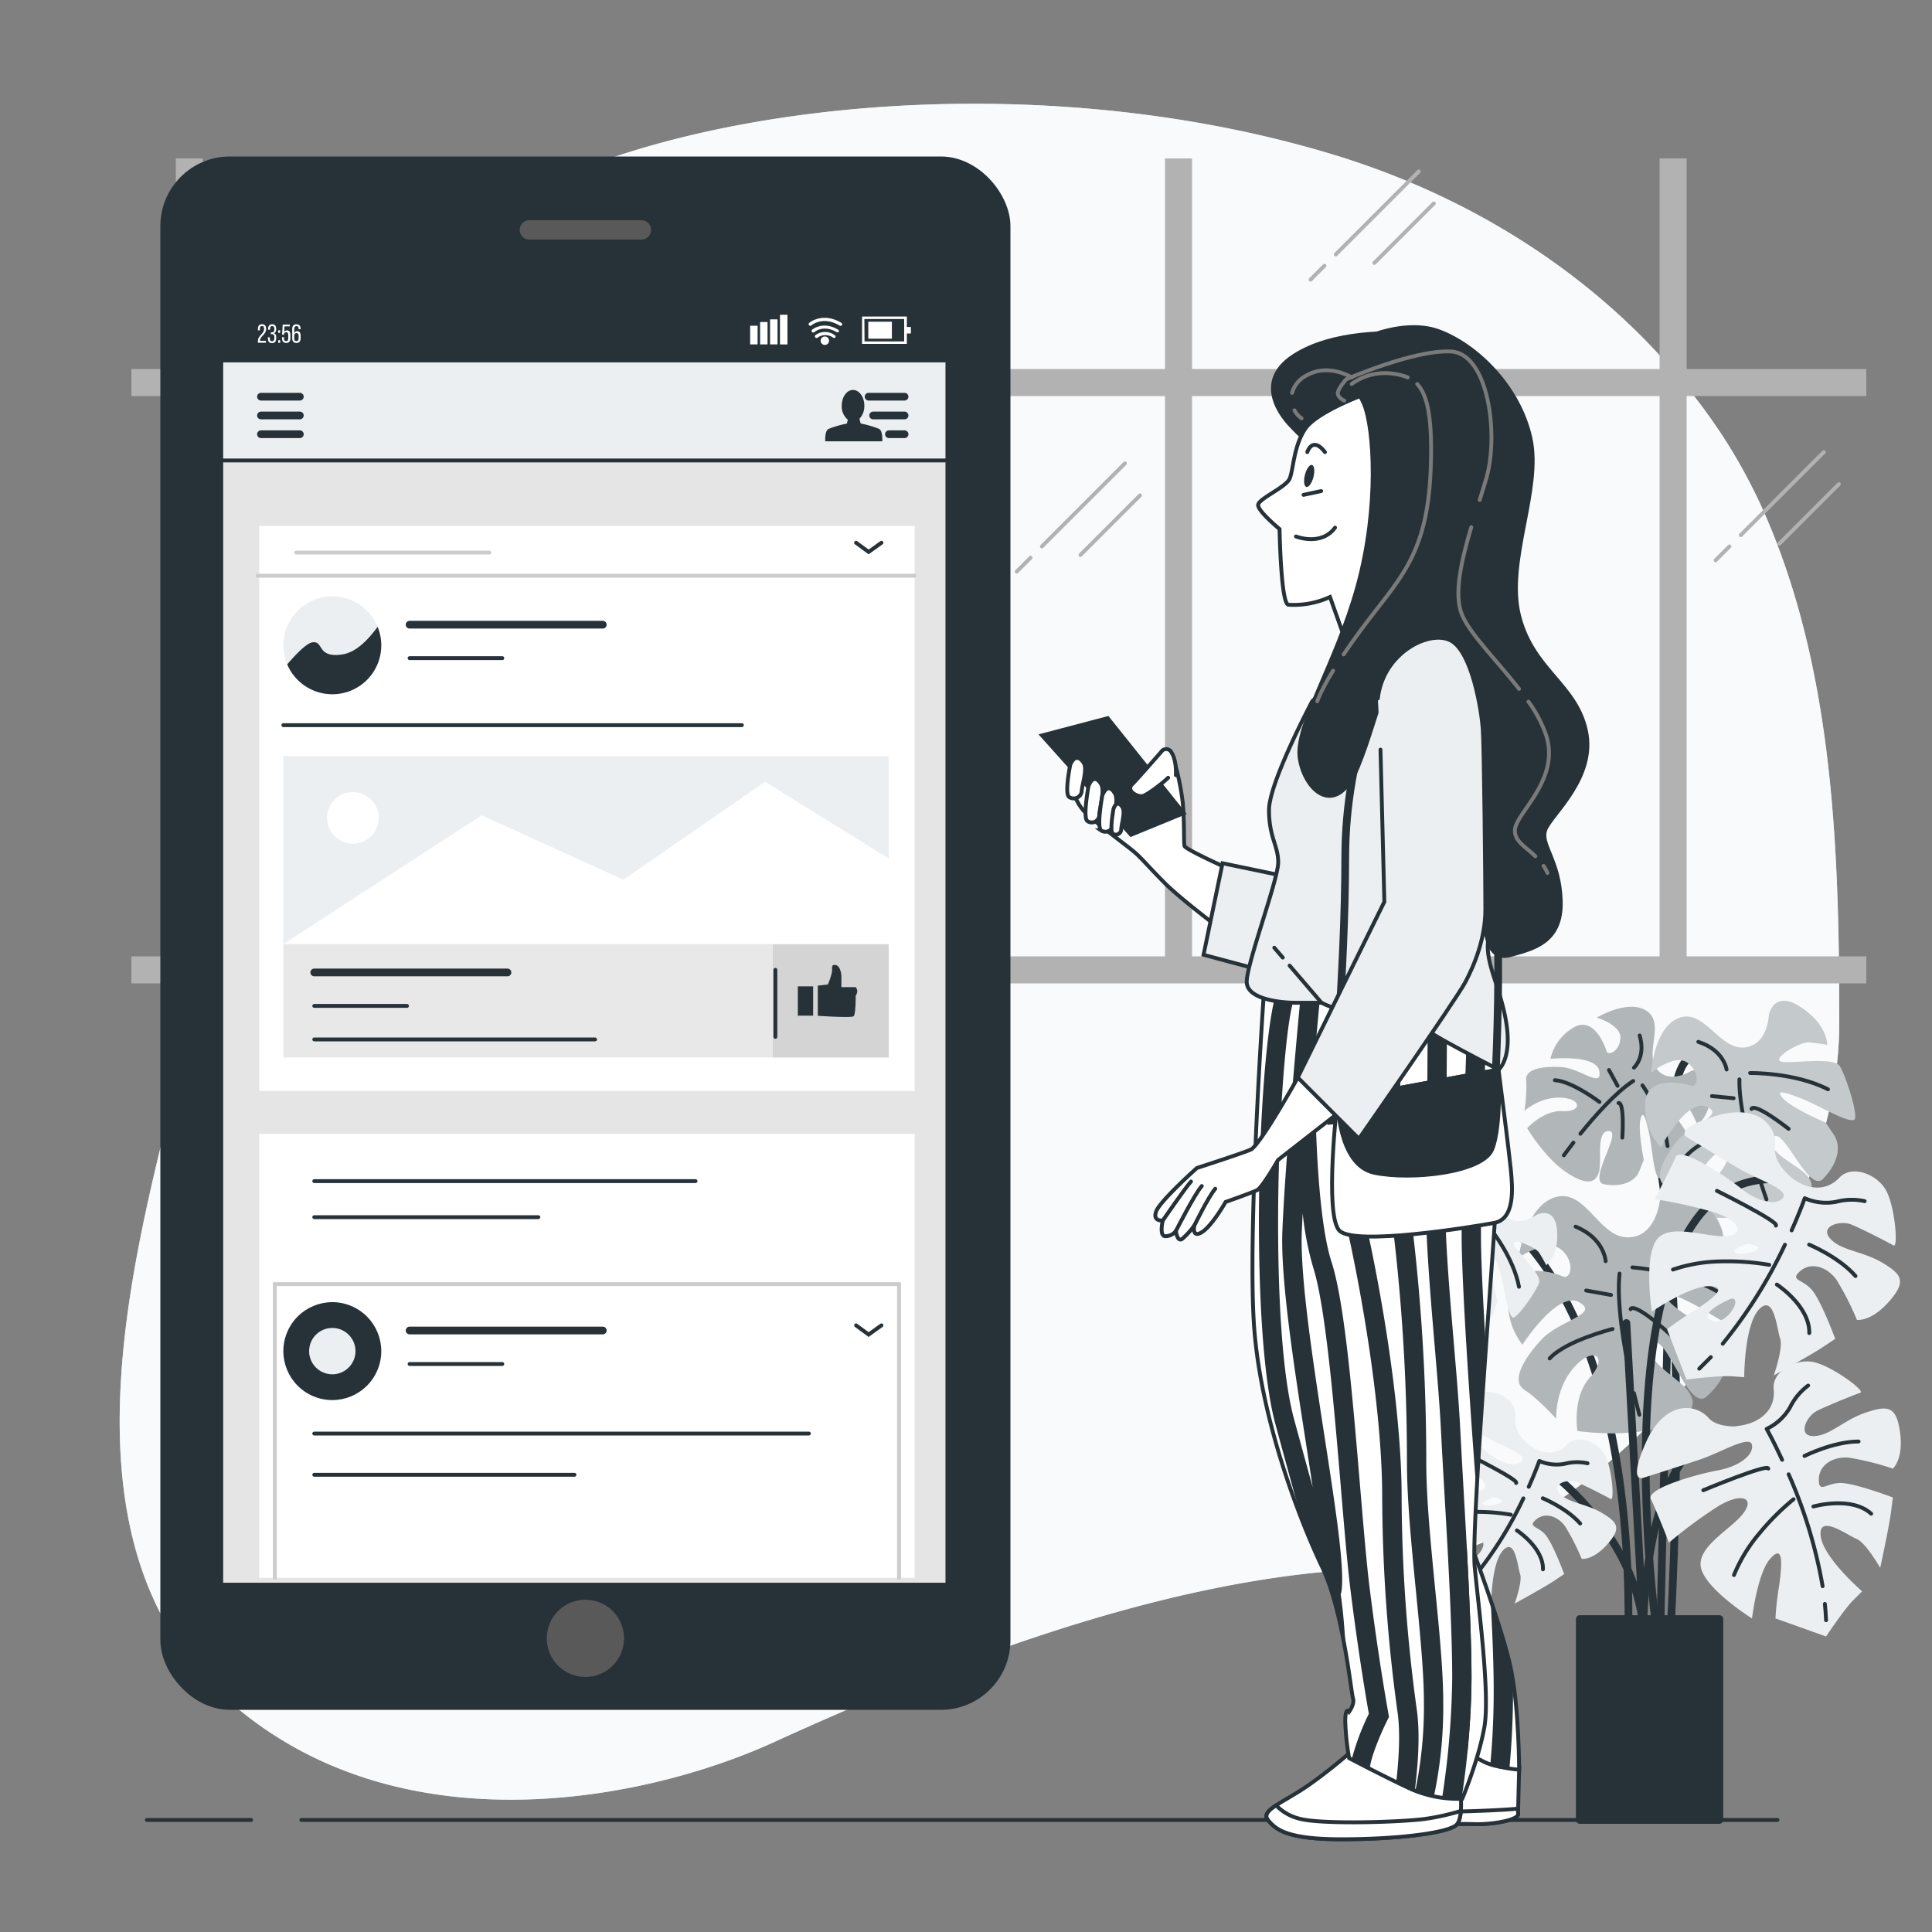 <svg xmlns="http://www.w3.org/2000/svg" viewBox="0 0 500 500"><rect x="0" y="0" width="500" height="500" fill="#808080" stroke="none"/><g id="freepik--background-simple--inject-15"><path d="M458,136a141.15,141.15,0,0,0-12.26-23.29C422.3,77.09,385.49,52.28,345,40c-89-27-197.54-9.66-233,27S57,235,45,283,15,401,59,440s108,26,141,11,97-43,155-45,121-81,121-141C476,222.07,474.74,176.22,458,136Z" style="fill:#ECEFF1"></path><path d="M458,136a141.15,141.15,0,0,0-12.26-23.29C422.3,77.09,385.49,52.28,345,40c-89-27-197.54-9.66-233,27S57,235,45,283,15,401,59,440s108,26,141,11,97-43,155-45,121-81,121-141C476,222.07,474.74,176.22,458,136Z" style="fill:#fff;opacity:0.7"></path></g><g id="freepik--Window--inject-15"><line x1="34" y1="251" x2="483" y2="251" style="fill:none;stroke:#b2b2b2;stroke-miterlimit:10;stroke-width:7px"></line><line x1="34" y1="99" x2="483" y2="99" style="fill:none;stroke:#b2b2b2;stroke-miterlimit:10;stroke-width:7px"></line><line x1="433" y1="253" x2="433" y2="41" style="fill:none;stroke:#b2b2b2;stroke-miterlimit:10;stroke-width:7px"></line><line x1="305" y1="253" x2="305" y2="41" style="fill:none;stroke:#b2b2b2;stroke-miterlimit:10;stroke-width:7px"></line><line x1="177" y1="253" x2="177" y2="41" style="fill:none;stroke:#b2b2b2;stroke-miterlimit:10;stroke-width:7px"></line><line x1="49" y1="253" x2="49" y2="41" style="fill:none;stroke:#b2b2b2;stroke-miterlimit:10;stroke-width:7px"></line><line x1="447.58" y1="141.42" x2="444" y2="145" style="fill:none;stroke:#b2b2b2;stroke-linecap:round;stroke-linejoin:round"></line><line x1="472" y1="117" x2="450.51" y2="138.49" style="fill:none;stroke:#b2b2b2;stroke-linecap:round;stroke-linejoin:round"></line><line x1="475.9" y1="125.29" x2="460.5" y2="140.69" style="fill:none;stroke:#b2b2b2;stroke-linecap:round;stroke-linejoin:round"></line><line x1="342.76" y1="68.78" x2="339.18" y2="72.36" style="fill:none;stroke:#b2b2b2;stroke-linecap:round;stroke-linejoin:round"></line><line x1="367.18" y1="44.36" x2="345.69" y2="65.85" style="fill:none;stroke:#b2b2b2;stroke-linecap:round;stroke-linejoin:round"></line><line x1="371.08" y1="52.65" x2="355.68" y2="68.05" style="fill:none;stroke:#b2b2b2;stroke-linecap:round;stroke-linejoin:round"></line><line x1="107.76" y1="68.78" x2="104.18" y2="72.36" style="fill:none;stroke:#b2b2b2;stroke-linecap:round;stroke-linejoin:round"></line><line x1="132.18" y1="44.36" x2="110.69" y2="65.85" style="fill:none;stroke:#b2b2b2;stroke-linecap:round;stroke-linejoin:round"></line><line x1="136.08" y1="52.65" x2="120.68" y2="68.05" style="fill:none;stroke:#b2b2b2;stroke-linecap:round;stroke-linejoin:round"></line><line x1="266.71" y1="144.34" x2="263.13" y2="147.93" style="fill:none;stroke:#b2b2b2;stroke-linecap:round;stroke-linejoin:round"></line><line x1="291.13" y1="119.93" x2="269.64" y2="141.42" style="fill:none;stroke:#b2b2b2;stroke-linecap:round;stroke-linejoin:round"></line><line x1="295.03" y1="128.21" x2="279.63" y2="143.61" style="fill:none;stroke:#b2b2b2;stroke-linecap:round;stroke-linejoin:round"></line><line x1="74.25" y1="186.27" x2="64.16" y2="196.35" style="fill:none;stroke:#b2b2b2;stroke-linecap:round;stroke-linejoin:round"></line><line x1="143.02" y1="117.5" x2="82.48" y2="178.03" style="fill:none;stroke:#b2b2b2;stroke-linecap:round;stroke-linejoin:round"></line><line x1="154" y1="140.84" x2="110.63" y2="184.21" style="fill:none;stroke:#b2b2b2;stroke-linecap:round;stroke-linejoin:round"></line></g><g id="freepik--Plant--inject-15"><path d="M449.35,273.44s-14.78-8.21-15.87,10.4-3.83,139.55-3.83,139.55" style="fill:none;stroke:#263238;stroke-linecap:round;stroke-linejoin:round;stroke-width:2px"></path><path d="M425.81,285.48s12.05,26.81,6.57,136.27" style="fill:none;stroke:#263238;stroke-linecap:round;stroke-linejoin:round;stroke-width:2px"></path><path d="M437.65,277.18s-5.66,3.63-8.87-.52,2.17-11.74-2.58-15-12.95,1.7-12.95,1.7,6.31,1.86,6.11,5.31-3.25,4.75-3.65,3.24-3.42-9.1-8.55-5.94a12.7,12.7,0,0,0-5.91,8.06s11.94-1.28,12.66,3.22-4.9-.79-9.82-1.08-9.42.44-9.11,3.42a38.83,38.83,0,0,1-.46,7.88s4.17-3.71,9.59-3.39,5.22,3.77.29,3.48-9.16,4.41-9.16,4.41,4.49,7.68,10.2,11.47,7.77,2.44,8.44-.49-.87-10.43,2.58-10.23-5.71,13-1.31,13.77,7.94-.52,9.1-3.42l1.16-2.9s-1.53-7.5-.87-10.43,1.48.09,2.26,3.59,1.28,11.94,2.78,11.54,6.32-6.55,7.45-9-6.34-9.76-6.25-11.24,5.85,1.33,6.75,2.87a38.9,38.9,0,0,1,1.77,3.56s3.59-2.26,3.5-9.18S437.65,277.18,437.65,277.18Z" style="fill:#ECEFF1"></path><path d="M437.65,277.18s-5.66,3.63-8.87-.52,2.17-11.74-2.58-15-12.95,1.7-12.95,1.7,6.31,1.86,6.11,5.31-3.25,4.75-3.65,3.24-3.42-9.1-8.55-5.94a12.7,12.7,0,0,0-5.91,8.06s11.94-1.28,12.66,3.22-4.9-.79-9.82-1.08-9.42.44-9.11,3.42a38.83,38.83,0,0,1-.46,7.88s4.17-3.71,9.59-3.39,5.22,3.77.29,3.48-9.16,4.41-9.16,4.41,4.49,7.68,10.2,11.47,7.77,2.44,8.44-.49-.87-10.43,2.58-10.23-5.71,13-1.31,13.77,7.94-.52,9.1-3.42l1.16-2.9s-1.53-7.5-.87-10.43,1.48.09,2.26,3.59,1.28,11.94,2.78,11.54,6.32-6.55,7.45-9-6.34-9.76-6.25-11.24,5.85,1.33,6.75,2.87a38.9,38.9,0,0,1,1.77,3.56s3.59-2.26,3.5-9.18S437.65,277.18,437.65,277.18Z" style="fill:#263238;opacity:0.3"></path><path d="M409,293.42c3.69-4.55,9.12-10.72,13.67-13.66" style="fill:none;stroke:#263238;stroke-linecap:round;stroke-linejoin:round"></path><path d="M404.72,299s.95-1.31,2.48-3.29" style="fill:none;stroke:#263238;stroke-linecap:round;stroke-linejoin:round"></path><path d="M425.07,280.89s5.47,7.74,6.49,15.71" style="fill:none;stroke:#263238;stroke-linecap:round;stroke-linejoin:round"></path><path d="M418.86,285.47s1.54-.9,1,8.95" style="fill:none;stroke:#263238;stroke-linecap:round;stroke-linejoin:round"></path><path d="M422.87,276.31s3.13-2.78,1.47-8.32" style="fill:none;stroke:#263238;stroke-linecap:round;stroke-linejoin:round"></path><line x1="418.63" y1="281.01" x2="416.4" y2="276.92" style="fill:none;stroke:#263238;stroke-linecap:round;stroke-linejoin:round"></line><path d="M413.94,285.18s-7.1-5.36-11.54-5.63" style="fill:none;stroke:#263238;stroke-linecap:round;stroke-linejoin:round"></path><path d="M457.79,262.58s-.22,8.13-6.57,8.52-10.27-10.17-16.76-7.63-7.12,14.13-7.12,14.13,6.17-5.06,9.48-2.5,2.55,6.49.76,5.87-11.44-2.78-11.77,4.51a15.37,15.37,0,0,0,4,11.41s6.86-12.82,11.86-10.49-4.13,4.37-7.78,9.11-6,9.72-2.78,11.44a46.63,46.63,0,0,1,7.58,5.84s-.87-6.71,3.14-11.92,7.33-2.65,3.68,2.08-1.83,12.17-1.83,12.17,10.75.74,18.44-2.38,7.74-6.12,5.26-8.78-11-6.25-8.48-9.56,9.13,14.59,12.89,10.69,4.89-8.3,2.78-11.44l-2.11-3.14s-8.56-3.58-11-6.24,1.1-1.42,5.14.19,12.82,6.86,13.44,5.08-2.24-10.79-3.88-13.57-14.11-.3-15.53-1.39,5.33-5,7.48-4.81a47,47,0,0,1,4.77.66s.19-5.14-6.8-9.77S457.79,262.58,457.79,262.58Z" style="fill:#ECEFF1"></path><path d="M457.79,262.58s-.22,8.13-6.57,8.52-10.27-10.17-16.76-7.63-7.12,14.13-7.12,14.13,6.17-5.06,9.48-2.5,2.55,6.49.76,5.87-11.44-2.78-11.77,4.51a15.37,15.37,0,0,0,4,11.41s6.86-12.82,11.86-10.49-4.13,4.37-7.78,9.11-6,9.72-2.78,11.44a46.63,46.63,0,0,1,7.58,5.84s-.87-6.71,3.14-11.92,7.33-2.65,3.68,2.08-1.83,12.17-1.83,12.17,10.75.74,18.44-2.38,7.74-6.12,5.26-8.78-11-6.25-8.48-9.56,9.13,14.59,12.89,10.69,4.89-8.3,2.78-11.44l-2.11-3.14s-8.56-3.58-11-6.24,1.1-1.42,5.14.19,12.82,6.86,13.44,5.08-2.24-10.79-3.88-13.57-14.11-.3-15.53-1.39,5.33-5,7.48-4.81a47,47,0,0,1,4.77.66s.19-5.14-6.8-9.77S457.79,262.58,457.79,262.58Z" style="fill:#263238;opacity:0.2"></path><path d="M454.52,302.34c-2-6.8-4.52-16.44-4.36-23" style="fill:none;stroke:#263238;stroke-linecap:round;stroke-linejoin:round"></path><path d="M457.16,310.4s-.67-1.85-1.6-4.73" style="fill:none;stroke:#263238;stroke-linecap:round;stroke-linejoin:round"></path><path d="M452.93,277.7s11.48-.21,20.15,4.21" style="fill:none;stroke:#263238;stroke-linecap:round;stroke-linejoin:round"></path><path d="M453.29,287s.14-2.15,9.61,5.15" style="fill:none;stroke:#263238;stroke-linecap:round;stroke-linejoin:round"></path><path d="M446.84,276.79s-.65-5-7.32-7.16" style="fill:none;stroke:#263238;stroke-linecap:round;stroke-linejoin:round"></path><line x1="448.66" y1="284.22" x2="443.05" y2="283.67" style="fill:none;stroke:#263238;stroke-linecap:round;stroke-linejoin:round"></line><path d="M449.64,291.77s-10.21,3.45-13.5,7.71" style="fill:none;stroke:#263238;stroke-linecap:round;stroke-linejoin:round"></path><path d="M389.7,316.67S422,338,421.44,420.65" style="fill:none;stroke:#263238;stroke-linecap:round;stroke-linejoin:round;stroke-width:2px"></path><path d="M429.51,311s-1,9.36-8.39,9.22-10.88-12.72-18.61-10.39S393,325.5,393,325.5s7.59-5.26,11.17-2,2.33,7.73.32,6.84-12.94-4.29-14,4.09A17.79,17.79,0,0,0,394,348s9.13-14.15,14.67-11-5.17,4.66-9.83,9.77-7.83,10.66-4.29,12.94,8.19,7.46,8.19,7.46-.37-7.82,4.76-13.45,8.7-2.38,4,2.74-3.26,13.88-3.26,13.88,12.34,1.86,21.51-1,9.5-6.33,6.89-9.63-12.14-8.25-8.88-11.83,9.16,17.69,13.86,13.55,6.43-9.12,4.29-12.94l-2.14-3.82s-9.54-4.94-12.14-8.24,1.39-1.54,5.91.7,14.15,9.13,15,7.13-1.58-12.67-3.2-16-16.25-1.68-17.79-3.08,6.62-5.21,9.08-4.84a54.75,54.75,0,0,1,5.45,1.22s.7-5.92-6.93-11.93S429.51,311,429.51,311Z" style="fill:#ECEFF1"></path><path d="M429.51,311s-1,9.36-8.39,9.22-10.88-12.72-18.61-10.39S393,325.5,393,325.5s7.59-5.26,11.17-2,2.33,7.73.32,6.84-12.94-4.29-14,4.09A17.79,17.79,0,0,0,394,348s9.13-14.15,14.67-11-5.17,4.66-9.83,9.77-7.83,10.66-4.29,12.94,8.19,7.46,8.19,7.46-.37-7.82,4.76-13.45,8.7-2.38,4,2.74-3.26,13.88-3.26,13.88,12.34,1.86,21.51-1,9.5-6.33,6.89-9.63-12.14-8.25-8.88-11.83,9.16,17.69,13.86,13.55,6.43-9.12,4.29-12.94l-2.14-3.82s-9.54-4.94-12.14-8.24,1.39-1.54,5.91.7,14.15,9.13,15,7.13-1.58-12.67-3.2-16-16.25-1.68-17.79-3.08,6.62-5.21,9.08-4.84a54.75,54.75,0,0,1,5.45,1.22s.7-5.92-6.93-11.93S429.51,311,429.51,311Z" style="fill:#263238;opacity:0.3"></path><path d="M422,356.6c-1.72-8-3.66-19.39-2.86-27" style="fill:none;stroke:#263238;stroke-linecap:round;stroke-linejoin:round"></path><path d="M424.27,366.15s-.6-2.19-1.4-5.6" style="fill:none;stroke:#263238;stroke-linecap:round;stroke-linejoin:round"></path><path d="M422.47,328s13.27.85,22.86,6.76" style="fill:none;stroke:#263238;stroke-linecap:round;stroke-linejoin:round"></path><path d="M422,338.82s.37-2.46,10.61,6.85" style="fill:none;stroke:#263238;stroke-linecap:round;stroke-linejoin:round"></path><path d="M415.54,326.39s-.28-5.87-7.78-8.94" style="fill:none;stroke:#263238;stroke-linecap:round;stroke-linejoin:round"></path><line x1="416.93" y1="335.14" x2="410.5" y2="333.98" style="fill:none;stroke:#263238;stroke-linecap:round;stroke-linejoin:round"></line><path d="M417.34,343.94s-12.1,3-16.29,7.63" style="fill:none;stroke:#263238;stroke-linecap:round;stroke-linejoin:round"></path><path d="M402.29,381.8s20.79,15.87,23,39.4l-4.38-78.81" style="fill:none;stroke:#263238;stroke-linecap:round;stroke-linejoin:round;stroke-width:2px"></path><path d="M452.63,370.3c-27.36-4.92-27.36,50.9-27.36,50.9" style="fill:none;stroke:#263238;stroke-linecap:round;stroke-linejoin:round;stroke-width:2px"></path><path d="M428.55,420.65s-15.87-115.47,30.1-115.47" style="fill:none;stroke:#263238;stroke-linecap:round;stroke-linejoin:round;stroke-width:2px"></path><path d="M442.21,367c-3.74-4.2-11.68-4.2-16.36,6.55s-.46,8.87-.46,8.87,8.87-2.8,14.48-4.67S453,371.19,453.42,374s-3.74,5.61-8.88,6.54-18.69,4.68-17.28,7.48,4.67,11.21,4.67,11.21a119.69,119.69,0,0,1,12.61-9.34c6.08-3.74,9.81-2.34,6.54,1.87s-12.61,8.87-10.74,14.48,13.08,12.61,13.08,12.61,1.4-11.68,4.67-15.41,3.27.46,2.34,7a75.68,75.68,0,0,0-.94,8.4l13.09,4.68s4.67-7,7-9.35l2.34-2.33s-10.28-8.88-10.75-14.49,7,0,9.35.94,6.07,7.47,6.07,7.47,2.34-10.74,2.81-14.48l.46-3.74s-9.81-3.74-13.55-3.74-5.6,2.81-5.6-.93,3.73-6.07,7.94-5.61a73.06,73.06,0,0,1,11.21,2.81s2.81-2.34,1.87-9.35-3.27-7-8.88-5.14-9.34,6.08-13.54,6.08-1.87-5.14.93-6.54,9.81-4.21,11.21-4.68-7.47-7-12.14-7.94-10.73,2.36-10.28,7C460,369.32,445.94,371.19,442.21,367Z" style="fill:#ECEFF1"></path><path d="M472.28,415.09c.14,1.41.24,2.82.3,4.22" style="fill:none;stroke:#263238;stroke-linecap:round;stroke-linejoin:round"></path><path d="M462.9,381.55a123.92,123.92,0,0,1,8.79,28.95" style="fill:none;stroke:#263238;stroke-linecap:round;stroke-linejoin:round"></path><path d="M461.21,377.8c-2.31-5-4-8-4-8a13.83,13.83,0,0,0,6.07-5.61,15.59,15.59,0,0,1,4.67-5.61" style="fill:none;stroke:#263238;stroke-linecap:round;stroke-linejoin:round"></path><path d="M440.81,385.67s16.82-7,16.82-5.6" style="fill:none;stroke:#263238;stroke-linecap:round;stroke-linejoin:round"></path><path d="M467,376.8s7.47-3.74,14-3.74" style="fill:none;stroke:#263238;stroke-linecap:round;stroke-linejoin:round"></path><path d="M464.17,388a64.37,64.37,0,0,0-8.88,8.88,40.21,40.21,0,0,0-6.54,10.74" style="fill:none;stroke:#263238;stroke-linecap:round;stroke-linejoin:round"></path><path d="M469.31,389.88s9.81-2.81,14.95,1.87" style="fill:none;stroke:#263238;stroke-linecap:round;stroke-linejoin:round"></path><path d="M487.08,326.75c-5.09-3-10.71-3.08-13.47-6.25s2.65-4.78,5.55-3.58,9.61,4.65,10.88,5.4.39-10.24-2-14.38-8.8-6.55-12-3.17c-6.79,7.14-17.39-2.22-16.67-7.8s-4.48-11.57-15.66-8.06-7,5.47-7,5.47,7.94,4.86,13,7.87,13.51,5.59,11.7,7.78-6.68.86-10.76-2.41-15.78-11.05-17-8.15-5.4,10.87-5.4,10.87a120.34,120.34,0,0,1,15.33,3.4c6.8,2.14,8.19,5.88,2.87,6.17s-15-3.71-18,1.38-.95,18.15-.95,18.15,9.74-6.6,14.71-6.58,1.79,2.77-3.76,6.36a76.55,76.55,0,0,0-7,4.8l5,13s8.36-1.07,11.65-.84l3.3.23s0-13.58,3.89-17.6,4.59,5.29,5.42,7.66-1.66,9.49-1.66,9.49,9.64-5.28,12.77-7.38l3.13-2.09s-3.61-9.86-6.06-12.69-5.79-2.39-3-4.84,7-1.16,9.44,2.32a73.59,73.59,0,0,1,5.24,10.3s3.6.59,8.28-4.71S492.16,329.76,487.08,326.75ZM442.86,341.7c-3.74-1.87,5.14-5.6,5.14-5.6C451.27,335.63,446.6,343.57,442.86,341.7Zm6.3-17.44c-1.6-.8,3.18-2.39,3.18-2.39C459.25,323.2,450.75,325.06,449.16,324.26Z" style="fill:#ECEFF1"></path><path d="M442.76,351.22c-1,1-2,2-3,3" style="fill:none;stroke:#263238;stroke-linecap:round;stroke-linejoin:round"></path><path d="M461.94,322.14a124.13,124.13,0,0,1-16.1,25.62" style="fill:none;stroke:#263238;stroke-linecap:round;stroke-linejoin:round"></path><path d="M463.67,318.42c2.24-5,3.39-8.32,3.39-8.32a13.79,13.79,0,0,0,8.21.91,15.58,15.58,0,0,1,7.3-.15" style="fill:none;stroke:#263238;stroke-linecap:round;stroke-linejoin:round"></path><path d="M459.6,317.19c1.06-.92-15.26-9-15.26-9" style="fill:none;stroke:#263238;stroke-linecap:round;stroke-linejoin:round"></path><path d="M468.2,322.1s7.72,3.2,12,8.14" style="fill:none;stroke:#263238;stroke-linecap:round;stroke-linejoin:round"></path><path d="M457.89,327.34a65,65,0,0,0-12.52-.89,40.19,40.19,0,0,0-12.4,2.11" style="fill:none;stroke:#263238;stroke-linecap:round;stroke-linejoin:round"></path><path d="M459.85,332.44S468.4,338,468.24,345" style="fill:none;stroke:#263238;stroke-linecap:round;stroke-linejoin:round"></path><path d="M414.48,391.49c-4.1-2.42-8.62-2.48-10.84-5s2.14-3.85,4.47-2.89,7.73,3.75,8.75,4.35.32-8.24-1.58-11.57-7.09-5.27-9.68-2.55c-5.47,5.75-14-1.79-13.42-6.28s-3.61-9.31-12.6-6.48-5.64,4.4-5.64,4.4,6.39,3.91,10.48,6.33,10.88,4.5,9.42,6.27-5.38.68-8.66-2-12.7-8.89-13.66-6.56-4.35,8.76-4.35,8.76A94.8,94.8,0,0,1,379.5,381c5.48,1.72,6.6,4.73,2.32,5s-12.05-3-14.47,1.11-.77,14.61-.77,14.61,7.84-5.31,11.84-5.3,1.44,2.24-3,5.12a59.07,59.07,0,0,0-5.6,3.87l4.06,10.41a76.37,76.37,0,0,1,9.37-.67l2.66.19s0-10.93,3.13-14.17,3.7,4.26,4.36,6.17S392,415,392,415s7.77-4.25,10.28-5.94l2.52-1.69s-2.9-7.93-4.88-10.21-4.66-1.92-2.39-3.9,5.67-.93,7.6,1.87a58.32,58.32,0,0,1,4.21,8.3s2.9.47,6.67-3.8S418.57,393.91,414.48,391.49Zm-35.58,12C375.89,402,383,399,383,399,385.66,398.63,381.9,405,378.9,403.52Zm5.06-14c-1.28-.64,2.56-1.92,2.56-1.92C392.08,388.63,385.24,390.13,384,389.48Z" style="fill:#ECEFF1"></path><path d="M378.82,411.18c-.79.83-1.59,1.63-2.42,2.41" style="fill:none;stroke:#263238;stroke-linecap:round;stroke-linejoin:round"></path><path d="M394.25,387.78a99.41,99.41,0,0,1-13,20.62" style="fill:none;stroke:#263238;stroke-linecap:round;stroke-linejoin:round"></path><path d="M395.64,384.78c1.8-4,2.73-6.69,2.73-6.69a11.09,11.09,0,0,0,6.61.73,12.63,12.63,0,0,1,5.87-.12" style="fill:none;stroke:#263238;stroke-linecap:round;stroke-linejoin:round"></path><path d="M380.09,376.53s13.13,6.53,12.28,7.27" style="fill:none;stroke:#263238;stroke-linecap:round;stroke-linejoin:round"></path><path d="M399.28,387.75s6.22,2.57,9.67,6.54" style="fill:none;stroke:#263238;stroke-linecap:round;stroke-linejoin:round"></path><path d="M391,392a52.06,52.06,0,0,0-10.08-.71,32.53,32.53,0,0,0-10,1.69" style="fill:none;stroke:#263238;stroke-linecap:round;stroke-linejoin:round"></path><path d="M392.57,396.07s6.88,4.48,6.75,10.07" style="fill:none;stroke:#263238;stroke-linecap:round;stroke-linejoin:round"></path><path d="M397.79,314.33s-5.14,3.74-8.41,0,1.4-11.21-3.27-14S374,302.65,374,302.65s6.07,1.41,6.07,4.68-2.8,4.67-3.27,3.27-3.74-8.41-8.41-5.14a12,12,0,0,0-5.14,7.94s11.22-1.87,12.15,2.34-4.67-.47-9.34-.47-8.88.93-8.41,3.74a37.34,37.34,0,0,1,0,7.47,13.85,13.85,0,0,1,8.87-3.74c5.14,0,5.14,3.27.47,3.27s-8.41,4.68-8.41,4.68,4.67,7,10.28,10.28,7.47,1.86,7.94-.94-1.4-9.81,1.87-9.81-4.67,12.61-.47,13.08,7.48-.93,8.41-3.74l.94-2.8s-1.87-7-1.4-9.81,1.4,0,2.33,3.27,1.87,11.21,3.27,10.75,5.61-6.55,6.54-8.88-6.54-8.88-6.54-10.28,5.61.93,6.54,2.34a34.73,34.73,0,0,1,1.87,3.27s3.27-2.34,2.81-8.88S397.79,314.33,397.79,314.33Z" style="fill:#ECEFF1"></path><path d="M371.61,331.28c3.23-4.51,8-10.64,12.16-13.67" style="fill:none;stroke:#263238;stroke-linecap:round;stroke-linejoin:round"></path><path d="M367.88,336.76s.83-1.3,2.17-3.24" style="fill:none;stroke:#263238;stroke-linecap:round;stroke-linejoin:round"></path><path d="M386.11,318.54s5.6,7,7,14.48" style="fill:none;stroke:#263238;stroke-linecap:round;stroke-linejoin:round"></path><path d="M380.5,323.21s1.4-.93,1.4,8.41" style="fill:none;stroke:#263238;stroke-linecap:round;stroke-linejoin:round"></path><path d="M383.77,314.33s2.8-2.8.93-7.94" style="fill:none;stroke:#263238;stroke-linecap:round;stroke-linejoin:round"></path><line x1="380.03" y1="319.01" x2="377.7" y2="315.27" style="fill:none;stroke:#263238;stroke-linecap:round;stroke-linejoin:round"></line><path d="M375.83,323.21s-7-4.67-11.22-4.67" style="fill:none;stroke:#263238;stroke-linecap:round;stroke-linejoin:round"></path><rect x="408.85" y="419.01" width="36.12" height="51.99" style="fill:#263238;stroke:#263238;stroke-linecap:round;stroke-linejoin:round;stroke-width:2px"></rect></g><g id="freepik--Floor--inject-15"><line x1="65" y1="471" x2="38" y2="471" style="fill:none;stroke:#263238;stroke-linecap:round;stroke-miterlimit:10"></line><line x1="460" y1="471" x2="78" y2="471" style="fill:none;stroke:#263238;stroke-linecap:round;stroke-miterlimit:10"></line></g><g id="freepik--Character--inject-15"><path d="M304.1,197.71a64.64,64.64,0,0,1,2,10.06c.45,4.69.23,10.28.45,11.17s11.62,6,11.62,6l-2.68,15.2s-10.06-7.6-14.08-11.63-5.81-6.26-7.83-8-9.83-7.38-12.74-10.29-4.47-8.27-1.78-9.61,13.63.67,14.52,1.34,4.25.23,4.25.23l4.25-4Z" style="fill:#fff;stroke:#263238;stroke-linecap:round;stroke-miterlimit:10"></path><polygon points="269.68 190.33 292.7 216.04 306.33 210.45 286.67 185.86 269.68 190.33" style="fill:#263238;stroke:#263238;stroke-linecap:round;stroke-miterlimit:10"></polygon><path d="M302.31,201.28c-1.34,1.34-5.14,4.25-6.48,4.7s-4.47-1.34-2.91-2.91,7.6-8.49,7.6-8.49a1.52,1.52,0,0,1,2.69.22c1.34,2,1.11,5.81,1.11,5.81" style="fill:#fff;stroke:#263238;stroke-linecap:round;stroke-miterlimit:10"></path><path d="M277,197.84s-1.55,7.4-.34,8.4a2.08,2.08,0,0,0,3.28-1.4c0-1.4,1.55-5.8.52-7.4S278.08,195.44,277,197.84Z" style="fill:#fff;stroke:#263238;stroke-linecap:round;stroke-miterlimit:10"></path><path d="M281.7,203.45s-1.48,8-.33,9a1.94,1.94,0,0,0,3.12-1.5c0-1.51,1.48-6.23.5-7.95S282.68,200.87,281.7,203.45Z" style="fill:#fff;stroke:#263238;stroke-linecap:round;stroke-miterlimit:10"></path><path d="M285.27,205.9s-1.48,8-.33,9a2,2,0,0,0,3.13-1.5c0-1.51,1.48-6.24.49-8S286.26,203.33,285.27,205.9Z" style="fill:#fff;stroke:#263238;stroke-linecap:round;stroke-miterlimit:10"></path><path d="M288.18,209.29s-1.05,5.67-.23,6.44a1.39,1.39,0,0,0,2.22-1.08c0-1.07,1.06-4.44.36-5.66S288.88,207.45,288.18,209.29Z" style="fill:#fff;stroke:#263238;stroke-linecap:round;stroke-miterlimit:10"></path><polygon points="332.49 226.76 316.39 223.41 311.48 247.1 327.35 251.35 332.49 226.76" style="fill:#ECEFF1;stroke:#263238;stroke-linecap:round;stroke-miterlimit:10"></polygon><path d="M393.17,457.18s-.29,10.87-.29,12.36-6.56,2.68-11.32,2.54-12.51.14-17.28-.6a113,113,0,0,0-14.89-.74c-3,0-4.17-4.92-1-7.45s11-3,15.64-4.77,6.85-6.7,6.85-6.7a78.09,78.09,0,0,1,12.21,1.34A34.24,34.24,0,0,1,393.17,457.18Z" style="fill:#fff;stroke:#263238;stroke-linecap:round;stroke-miterlimit:10"></path><path d="M392.88,469.54c0-.25,0-.77,0-1.46-6.46.58-17.81.87-25.49.87s-17.55-1-20.87-1.36c.17,1.71,1.25,3.15,2.85,3.15a113,113,0,0,1,14.89.74c4.77.74,12.51.45,17.28.6S392.88,471,392.88,469.54Z" style="fill:#fff;stroke:#263238;stroke-linecap:round;stroke-miterlimit:10"></path><path d="M379.65,397s9.5,25,11.5,35.5,2,25.5,2,25.5-6-.5-9-2-5.5-3-5.5-3Z" style="fill:#fff;stroke:#263238;stroke-linecap:round;stroke-miterlimit:10"></path><path d="M351.15,452a135.07,135.07,0,0,1-12.5,10c-6.5,4.5-12.5,6.5-10.5,9s5,5,19,5,26.5-1.5,29.5-3.5.5-14.5.5-14.5Z" style="fill:#fff;stroke:#263238;stroke-linecap:round;stroke-miterlimit:10"></path><path d="M378.06,468.67a60.57,60.57,0,0,1-9.31,2.07c-6.85.89-27.55,1.48-32.76-.15a12.26,12.26,0,0,1-5.73-3.37c-2.1,1.39-3.12,2.52-2.11,3.78,2,2.5,5,5,19,5s26.5-1.5,29.5-3.5C377.52,471.92,377.92,470.46,378.06,468.67Z" style="fill:#fff;stroke:#263238;stroke-linecap:round;stroke-miterlimit:10"></path><path d="M327.15,256s-4.5,64.5-2.5,88.5,12,49.5,17.5,61,7.5,32.5,8,34-1,3.5-1,3.5-1-1.5-1,2.5a65.65,65.65,0,0,0,1,9.5s9.5,5,16,8a30.32,30.32,0,0,0,13.28,2.52s4.22-10,5.72-18.52-1.5-31-2.5-41.5,5.5-89,5.5-95,2-25.5-1.5-41-27-16.5-39-20S326.65,250.5,327.15,256Z" style="fill:#fff;stroke:#263238;stroke-linecap:round;stroke-miterlimit:10"></path><path d="M365.15,463c.34.16.69.3,1,.44.65-5.35,1.54-14.16.47-21.3a410.46,410.46,0,0,1-3.88-54.78c0-22.66-5.29-53.64-9.82-73.28-4.25-18.42,0-60.75.05-61.17l-5-.51c-.19,1.77-4.39,43.58.05,62.8,4.47,19.38,9.69,49.92,9.69,72.16a415.88,415.88,0,0,0,3.94,55.52c.87,5.81.26,13.29-.3,18.34C362.7,461.85,364,462.46,365.15,463Z" style="fill:#263238"></path><path d="M359.09,445.09l.38-.75-.15-.82c0-.13-2.46-13.34-4.86-32.56-.78-6.2-1.57-15.67-2.42-25.71-1.89-22.56-4-48.13-7.45-58.69-4.69-14.57-4.27-52-4.27-52.4h-.17c1.13-12.7,2.09-22.52,2.11-22.73l-5-.49c-.05.45-4.41,44.75-5.38,67.5-.52,12.29,2.92,34.65,6,54.37.64,4.12,1.26,8.19,1.84,12.06-1.4-5.05-3-10.92-4.84-17.68-7.21-26.76-3.53-103.76.49-109.73a1.86,1.86,0,0,1-1.38.62l-.12-5a3.18,3.18,0,0,0-2.51,1.39c-5.41,7.22-8.58,87-1.31,114,2.49,9.22,4.59,16.79,6.28,22.87.15.52.29,1,.43,1.54,2,5.07,3.86,9.38,5.4,12.6,3,6.24,4.94,15.27,6.18,22.48-.24-4.41-.64-10.23-1.2-14.13,0-.31-.09-.62-.15-1s.1-.46.14-.71c1-5.73-1.46-21.68-4.31-40.14-3-19.5-6.41-41.59-5.91-53.4.07-1.44.14-3,.23-4.55a78.57,78.57,0,0,0,2.71,14c3.23,10,5.44,36.39,7.22,57.58.85,10.09,1.65,19.61,2.44,25.91,2.08,16.65,4.18,28.85,4.75,32a61.62,61.62,0,0,0-4.42,11.75l4.67,2.41C354.71,454.82,357.38,448.52,359.09,445.09Z" style="fill:#263238"></path><path d="M378.24,465.53a217.69,217.69,0,0,0,2.59-31.32c0-12.5-1.09-31.75-2.06-48.73-.32-5.66-.62-11.05-.87-15.82-.35-6.77-1-14.36-1.68-22.39-1.24-14.68-2.53-29.85-2.22-42.33.48-19.33.49-45.19.49-45.45h-5c0,.26,0,26.06-.49,45.32-.32,12.76,1,28.07,2.24,42.88.68,8,1.32,15.54,1.67,22.23.24,4.78.55,10.18.87,15.84,1,16.92,2.05,36.1,2.05,48.45a217.3,217.3,0,0,1-2.61,31.06A28.82,28.82,0,0,0,378.24,465.53Z" style="fill:#263238"></path><path d="M383.27,319.52c0-14.57,1.09-44.83,1.39-53a15.91,15.91,0,0,0-1.15-2.12l-3.77-.15c0,.38-1.47,38.31-1.47,55.25,0,16,3.35,60.22,3.86,66.78.58-10.87,1.51-24.63,2.42-37.46C383.84,337.3,383.27,326,383.27,319.52Z" style="fill:#263238"></path><path d="M373.51,440.56c0-7.95-1-18.44-2.11-29.54-1.12-11.45-2.28-23.28-2.28-32.45a513.74,513.74,0,0,0-4.91-71.12c-3.33-23.34-1.22-48.09-.62-54.11-1.65-.41-3.29-.78-4.91-1.13-.52,5-2.95,31.19.58,56a508.27,508.27,0,0,1,4.86,70.41c0,9.41,1.17,21.37,2.3,32.93,1.08,11,2.09,21.36,2.09,29.06a107.44,107.44,0,0,1-2.24,22.92,28.15,28.15,0,0,0,4.81,1.43A111.32,111.32,0,0,0,373.51,440.56Z" style="fill:#263238"></path><path d="M339.62,181.44s-11.2,21.05-11.2,28.18,2.38,9.16,2.38,13.57-8.15,26.14-8.15,30.89,9.5,5.43,12.56,5.43H342a26,26,0,0,0,10.86,2.72c5.77,0,13.58,2.37,17,4.75s18,9.84,18,9.84,3.4-2.71,2-11.88-5.43-15.27-4.75-21.38,1.69-37.34,1.69-50.58-6.79-24.44-12.9-28.85-19,1.36-23.08,6.11S339.62,181.44,339.62,181.44Z" style="fill:#ECEFF1;stroke:#263238;stroke-linecap:round;stroke-miterlimit:10"></path><line x1="333.75" y1="249.89" x2="342" y2="259.51" style="fill:none;stroke:#263238;stroke-linecap:round;stroke-miterlimit:10"></line><line x1="329.78" y1="245.26" x2="331.98" y2="247.82" style="fill:none;stroke:#263238;stroke-linecap:round;stroke-miterlimit:10"></line><path d="M359.15,173s-11,20-11,49-3.5,68-3.5,68l42-4.5s4.05-58.33-3.5-89S364.15,167,359.15,173Z" style="fill:none;stroke:#263238;stroke-linecap:round;stroke-miterlimit:10;stroke-width:2px"></path><path d="M346.15,284.5s-3.5,30,.5,34,34.5-1,40-2,4.83-9,4.33-14-3.16-25.68-3.16-25.68Z" style="fill:#fff;stroke:#263238;stroke-linecap:round;stroke-miterlimit:10"></path><path d="M346.15,284.5s0,17,9.5,19,28,0,30.5-6,1.67-20.68,1.67-20.68Z" style="fill:#263238;stroke:#263238;stroke-linecap:round;stroke-miterlimit:10"></path><path d="M361.5,86.3s-16.32-1-26.76,5.87-2.61,16-.65,18,5.54,6.53,13.05,6.53,23.17-3.27,25.45-13.71S361.5,86.3,361.5,86.3Z" style="fill:#263238;stroke:#263238;stroke-linecap:round;stroke-miterlimit:10"></path><path d="M353.34,102s-12.73,4.57-15.66,9.14-2.94,10.44-3.92,12.73-8.16,5.22-8.16,6.85,5.55,6.2,5.55,6.2.33,19.39,2.28,19.58a22.38,22.38,0,0,0,10.77-2l6.85,19.25s10.12-22.84,13.38-32.63,3.92-31.32,1-34.91S353.34,102,353.34,102Z" style="fill:#fff;stroke:#263238;stroke-linecap:round;stroke-miterlimit:10"></path><path d="M339.92,123.46c-.4,1.57-1.22,2.72-1.83,2.56s-.78-1.56-.38-3.13,1.22-2.72,1.83-2.56S340.33,121.89,339.92,123.46Z" style="fill:#263238"></path><path d="M335.39,138.84s6.53,2.61,10.12-2.29" style="fill:none;stroke:#263238;stroke-linecap:round;stroke-miterlimit:10"></path><path d="M338.33,117s1.3-4.24,4.57,0" style="fill:none;stroke:#263238;stroke-linecap:round;stroke-miterlimit:10"></path><line x1="337.35" y1="128.07" x2="341.92" y2="127.09" style="fill:none;stroke:#263238;stroke-linecap:round;stroke-miterlimit:10"></line><path d="M347.14,100s3.26-1.64,5.87,4.56,3.92,26.76-1.63,47-16.31,36.22-15,44.71,9.46,15.66,15,2.28,7.18-28.06,15.34-31.32,11.34,5.71,14.93,14.52,3.67,34.42,2.69,47.15.65,19.9,6.52,18.27,13.38-3.26,13.06-14-5.55-14.68-3.92-18.6,13.05-13.38,10.44-25.45-13.7-15.66-17.29-29.7,5.87-32.63,2.93-46-14-24.14-23.82-27.73-25.12,2.94-27.41,8.48" style="fill:#263238;stroke:#263238;stroke-linecap:round;stroke-miterlimit:10"></path><path d="M345,173.57c-3.34,5.47-4.09,7.92-4.09,7.92" style="fill:none;stroke:#7a7a7a;stroke-linecap:round;stroke-miterlimit:10"></path><path d="M366.77,99.38c2.69,2.88,4.06,9,3.46,22.8-1,22.09-8.41,27.85-18,40.82-1.75,2.36-3.24,4.48-4.5,6.36" style="fill:none;stroke:#7a7a7a;stroke-linecap:round;stroke-miterlimit:10"></path><path d="M349.82,99.37a14.52,14.52,0,0,1,10.8-2.64,14.36,14.36,0,0,1,3.69.94" style="fill:none;stroke:#7a7a7a;stroke-linecap:round;stroke-miterlimit:10"></path><path d="M382.94,129.38c.61-1.91,1.18-3.76,1.7-5.52,3.36-11.53.48-32.42-9.13-32.9s-27.13,7.21-27.13,7.21-2.16,2.4-2.16,3.6,1.68,1.92,1.68,1.92" style="fill:none;stroke:#7a7a7a;stroke-linecap:round;stroke-miterlimit:10"></path><path d="M393.13,178.29c-5.62-7.22-12.59-14.06-14.74-19.13-2.23-5.27-.22-14,2.37-22.73" style="fill:none;stroke:#7a7a7a;stroke-linecap:round;stroke-miterlimit:10"></path><path d="M397.35,221.59c-2.69-2.58-5.6-4-5.27-7,.48-4.33,11.53-12.73,8.16-24a32.79,32.79,0,0,0-4.68-9" style="fill:none;stroke:#7a7a7a;stroke-linecap:round;stroke-miterlimit:10"></path><path d="M400.48,225.91a12.14,12.14,0,0,0-1-1.82" style="fill:none;stroke:#7a7a7a;stroke-linecap:round;stroke-miterlimit:10"></path><path d="M335,106.19a6,6,0,0,0,1.84,2.06" style="fill:none;stroke:#7a7a7a;stroke-linecap:round;stroke-miterlimit:10"></path><path d="M349.82,97.69s-6-3.84-11.77-.48a7.28,7.28,0,0,0-3.67,4.46" style="fill:none;stroke:#7a7a7a;stroke-linecap:round;stroke-miterlimit:10"></path><path d="M386.57,437.63c0,7.94-.47,14.68-.88,19a30.2,30.2,0,0,0,4.93,1.08c.43-4.36.95-11.47.95-20.06,0-.9,0-1.83,0-2.77s-.26-1.6-.4-2.36a163.9,163.9,0,0,0-5.4-18.48C386.14,420.87,386.57,430.06,386.57,437.63Z" style="fill:#263238"></path><path d="M378.65,453l1.11.65c.58-5.7,1.07-12.54,1.07-19.44,0-9-.56-21.43-1.24-34Z" style="fill:#263238"></path><path d="M335.89,278.86s-9.85,17.65-12.22,18.67-13.92,4.75-13.92,4.75-9.5,8.49-10.52,11.2,1.7,2.38,1.7,2.38-1,4.07.68,4.07h0a3.38,3.38,0,0,0,2.71-1.36h0s.34,3.06,1.7,2a19.57,19.57,0,0,0,3.05-3.39s-.68,3.39,2,1.69,6.11-7.8,6.11-7.8,6.79-2.38,8.15-3.06,5.43-7.81,5.43-7.81l20-15.61Z" style="fill:#fff;stroke:#263238;stroke-linecap:round;stroke-miterlimit:10"></path><path d="M300.93,315.86s5.9-8.57,7.3-10.08" style="fill:none;stroke:#263238;stroke-linecap:round;stroke-miterlimit:10"></path><path d="M304.32,318.57s4.84-9.53,6.7-11.63" style="fill:none;stroke:#263238;stroke-linecap:round;stroke-miterlimit:10"></path><path d="M309.07,317.22s3.7-7.6,5.44-9.58" style="fill:none;stroke:#263238;stroke-linecap:round;stroke-miterlimit:10"></path><path d="M357.27,194l1,39.38-22.4,45.48,15.82,15.85s25.12-36,27.49-40.45,5.23-11.38,5.23-18.85-.34-42.09-.68-46.84-2.72-19.69-8.15-22.74-17.65,3-19,14.93" style="fill:#ECEFF1;stroke:#263238;stroke-linecap:round;stroke-miterlimit:10"></path></g><g id="freepik--Device--inject-15"><rect x="42" y="41" width="219" height="401" rx="17.5" style="fill:#263238;stroke:#263238;stroke-linecap:round;stroke-miterlimit:10"></rect><rect x="57.26" y="79.37" width="187.93" height="330.74" style="fill:#e5e5e5;stroke:#263238;stroke-linecap:round;stroke-miterlimit:10"></rect><rect x="57.26" y="79.37" width="187.93" height="18.83" style="fill:#263238;stroke:#263238;stroke-linecap:round;stroke-miterlimit:10"></rect><rect x="57.26" y="93.29" width="187.93" height="25.87" style="fill:#ECEFF1;stroke:#263238;stroke-linecap:round;stroke-miterlimit:10"></rect><line x1="67.54" y1="102.66" x2="77.6" y2="102.66" style="fill:none;stroke:#263238;stroke-linecap:round;stroke-miterlimit:10;stroke-width:2px"></line><line x1="67.54" y1="107.52" x2="77.6" y2="107.52" style="fill:none;stroke:#263238;stroke-linecap:round;stroke-miterlimit:10;stroke-width:2px"></line><line x1="67.54" y1="112.38" x2="77.6" y2="112.38" style="fill:none;stroke:#263238;stroke-linecap:round;stroke-miterlimit:10;stroke-width:2px"></line><line x1="224.79" y1="102.66" x2="234.1" y2="102.66" style="fill:none;stroke:#263238;stroke-linecap:round;stroke-miterlimit:10;stroke-width:2px"></line><line x1="225.97" y1="107.52" x2="234.1" y2="107.52" style="fill:none;stroke:#263238;stroke-linecap:round;stroke-miterlimit:10;stroke-width:2px"></line><line x1="230.05" y1="112.38" x2="234.1" y2="112.38" style="fill:none;stroke:#263238;stroke-linecap:round;stroke-miterlimit:10;stroke-width:2px"></line><rect x="67.08" y="136.12" width="169.64" height="146.21" style="fill:#fff"></rect><rect x="67.08" y="293.45" width="169.64" height="114.88" style="fill:#fff"></rect><polyline points="71.12 408.33 71.12 332.33 232.67 332.33 232.67 408.33" style="fill:none;stroke:#ccc;stroke-linecap:round;stroke-miterlimit:10"></polyline><rect x="73.33" y="243" width="156.67" height="30.67" style="fill:#e8e8e8"></rect><rect x="200" y="244.33" width="30" height="29.33" style="fill:#d4d4d4"></rect><rect x="206.48" y="255.27" width="3.96" height="7.58" style="fill:#263238"></rect><path d="M221.45,255.46h-3.7V252.6c0-.67-.37-2.68-1.48-2.85s-.92.5-.92,1.51a14.44,14.44,0,0,1-1.11,3.52l-2.59.3v7.81c2.2.14,8.63.53,9.24.12s.56-5.37.56-5.37A1.67,1.67,0,0,0,221.45,255.46Z" style="fill:#263238"></path><path d="M68.88,85.13c0,1.43-1.61,1.94-1.61,3v.07h1.55v.49H66.75v-.41c0-1.53,1.6-1.83,1.6-3.16,0-.49-.16-.75-.55-.75s-.56.28-.56.7v.42h-.49v-.39c0-.72.33-1.2,1.06-1.2S68.88,84.4,68.88,85.13Z" style="fill:#fff"></path><path d="M71.47,85.12v.12a1,1,0,0,1-.57,1,.93.93,0,0,1,.57,1v.36c0,.73-.34,1.2-1.07,1.2s-1.06-.47-1.06-1.2v-.32h.49v.36c0,.42.18.68.56.68S71,88,71,87.55v-.37c0-.46-.2-.69-.6-.7h-.29V86h.32a.58.58,0,0,0,.57-.65v-.22c0-.49-.17-.74-.56-.74s-.56.27-.56.69v.25h-.49v-.22c0-.72.34-1.19,1.06-1.19S71.47,84.4,71.47,85.12Z" style="fill:#fff"></path><path d="M72.5,85.48v.66H72v-.66Zm0,2.58v.66H72v-.66Z" style="fill:#fff"></path><path d="M73.57,85.91a.76.76,0,0,1,.7-.4c.61,0,.88.45.88,1.13v.92c0,.73-.34,1.2-1.07,1.2S73,88.29,73,87.56v-.31h.49v.35c0,.42.18.68.56.68s.55-.26.55-.68v-.92c0-.43-.17-.69-.55-.69a.52.52,0,0,0-.54.51v.11H73L73.17,84H75v.47h-1.4Z" style="fill:#fff"></path><path d="M77.79,85.11v.09h-.5v-.12c0-.43-.18-.68-.56-.68s-.58.26-.58.77v1.06a.78.78,0,0,1,.77-.51c.61,0,.88.44.88,1.13v.71c0,.73-.36,1.2-1.08,1.2s-1.09-.47-1.09-1.2V85.15c0-.75.33-1.22,1.09-1.22S77.79,84.39,77.79,85.11Zm-1.64,1.78v.71c0,.42.18.68.57.68s.56-.26.56-.68v-.71c0-.43-.19-.69-.56-.69S76.15,86.46,76.15,86.89Z" style="fill:#fff"></path><rect x="194.14" y="84.3" width="1.93" height="4.83" style="fill:#fff"></rect><rect x="196.71" y="83.34" width="1.93" height="5.79" style="fill:#fff"></rect><rect x="199.29" y="82.65" width="1.93" height="6.48" style="fill:#fff"></rect><rect x="201.86" y="81.46" width="1.93" height="7.68" style="fill:#fff"></rect><path d="M234.69,89H223.1V81.92h11.59Zm-10.95-.64H234v-5.8h-10.3Z" style="fill:#fff"></path><rect x="224.71" y="83.26" width="6.11" height="4.39" style="fill:#fff"></rect><rect x="234.28" y="84.63" width="1.46" height="1.67" style="fill:#fff"></rect><path d="M215.85,87.46a.46.46,0,0,1-.22-.06,3.39,3.39,0,0,0-4-.05.43.43,0,0,1-.61,0,.44.44,0,0,1,0-.61,4.21,4.21,0,0,1,5,0,.44.44,0,0,1,.16.6A.47.47,0,0,1,215.85,87.46Z" style="fill:#fff"></path><path d="M216.73,86a.46.46,0,0,1-.23-.06c-3.4-2-5.7-.06-5.72,0a.44.44,0,0,1-.61,0,.43.43,0,0,1,0-.61s2.79-2.4,6.74,0a.44.44,0,0,1,.15.59A.43.43,0,0,1,216.73,86Z" style="fill:#fff"></path><path d="M217.52,84.32a.43.43,0,0,1-.22-.06c-4.32-2.57-7.19-.15-7.31-.05a.43.43,0,0,1-.57-.65s3.44-2.94,8.32,0a.43.43,0,0,1,.15.59A.45.45,0,0,1,217.52,84.32Z" style="fill:#fff"></path><circle cx="213.47" cy="88.18" r="1.09" style="fill:#fff"></circle><path d="M227.53,111a27.36,27.36,0,0,0-4.79-1.4l-.31-1.23a4.72,4.72,0,0,0,1.26-3.36c0-2.26-1.31-4.09-2.93-4.09s-2.92,1.83-2.92,4.09a4.46,4.46,0,0,0,1.57,3.61l-.24,1a27.36,27.36,0,0,0-4.79,1.4c-1,.6-.8,3.19-.8,3.19h14.75S228.53,111.61,227.53,111Z" style="fill:#263238"></path><line x1="66.67" y1="149" x2="236.67" y2="149" style="fill:none;stroke:#ccc;stroke-linecap:round;stroke-miterlimit:10"></line><line x1="73.33" y1="187.67" x2="192" y2="187.67" style="fill:none;stroke:#263238;stroke-linecap:round;stroke-miterlimit:10"></line><circle cx="86" cy="167" r="12.67" style="fill:#ECEFF1"></circle><path d="M86,179.67a12.65,12.65,0,0,0,11.73-17.44c-2.37,3.19-5.44,6.57-9.14,7.14-6.75,1-4.67-3.64-7.79-3.12-1.47.25-4.1,2.93-6.47,5.69A12.69,12.69,0,0,0,86,179.67Z" style="fill:#263238"></path><line x1="106" y1="161.67" x2="156" y2="161.67" style="fill:none;stroke:#263238;stroke-linecap:round;stroke-miterlimit:10;stroke-width:2px"></line><line x1="76.67" y1="143" x2="126.67" y2="143" style="fill:none;stroke:#ccc;stroke-linecap:round;stroke-miterlimit:10"></line><line x1="106" y1="170.33" x2="130" y2="170.33" style="fill:none;stroke:#263238;stroke-linecap:round;stroke-miterlimit:10"></line><circle cx="86" cy="349.67" r="12.67" transform="translate(-269.96 295.31) rotate(-67.5)" style="fill:#263238"></circle><circle cx="86" cy="349.67" r="6" style="fill:#ECEFF1"></circle><line x1="106" y1="344.33" x2="156" y2="344.33" style="fill:none;stroke:#263238;stroke-linecap:round;stroke-miterlimit:10;stroke-width:2px"></line><line x1="106" y1="353" x2="130" y2="353" style="fill:none;stroke:#263238;stroke-linecap:round;stroke-miterlimit:10"></line><line x1="81.33" y1="251.67" x2="131.33" y2="251.67" style="fill:none;stroke:#263238;stroke-linecap:round;stroke-miterlimit:10;stroke-width:2px"></line><line x1="81.33" y1="260.33" x2="105.33" y2="260.33" style="fill:none;stroke:#263238;stroke-linecap:round;stroke-miterlimit:10"></line><line x1="81.33" y1="269" x2="154" y2="269" style="fill:none;stroke:#263238;stroke-linecap:round;stroke-miterlimit:10"></line><line x1="81.33" y1="371" x2="209.33" y2="371" style="fill:none;stroke:#263238;stroke-linecap:round;stroke-miterlimit:10"></line><line x1="81.33" y1="381.67" x2="148.67" y2="381.67" style="fill:none;stroke:#263238;stroke-linecap:round;stroke-miterlimit:10"></line><line x1="81.33" y1="305.67" x2="180" y2="305.67" style="fill:none;stroke:#263238;stroke-linecap:round;stroke-miterlimit:10"></line><line x1="81.33" y1="315" x2="139.33" y2="315" style="fill:none;stroke:#263238;stroke-linecap:round;stroke-miterlimit:10"></line><rect x="73.33" y="195.67" width="156.67" height="48.66" style="fill:#fff"></rect><polygon points="230 195.67 230 222.19 198 202.33 161.33 227.67 124.67 211 73.33 244.33 73.33 195.67 230 195.67" style="fill:#ECEFF1"></polygon><path d="M98,211.67A6.67,6.67,0,1,1,91.33,205,6.66,6.66,0,0,1,98,211.67Z" style="fill:#fff"></path><line x1="200.67" y1="251" x2="200.67" y2="268.33" style="fill:none;stroke:#263238;stroke-linecap:round;stroke-miterlimit:10"></line><polyline points="221.55 140.46 224.8 142.84 228.12 140.46" style="fill:none;stroke:#263238;stroke-linecap:round;stroke-miterlimit:10"></polyline><polyline points="221.55 343 224.8 345.38 228.12 343" style="fill:none;stroke:#263238;stroke-linecap:round;stroke-miterlimit:10"></polyline><path d="M166,62H137a2.5,2.5,0,0,1-2.5-2.5h0A2.5,2.5,0,0,1,137,57h29a2.5,2.5,0,0,1,2.5,2.5h0A2.5,2.5,0,0,1,166,62Z" style="fill:#595959"></path><circle cx="151.5" cy="424" r="10" style="fill:#595959"></circle></g></svg>